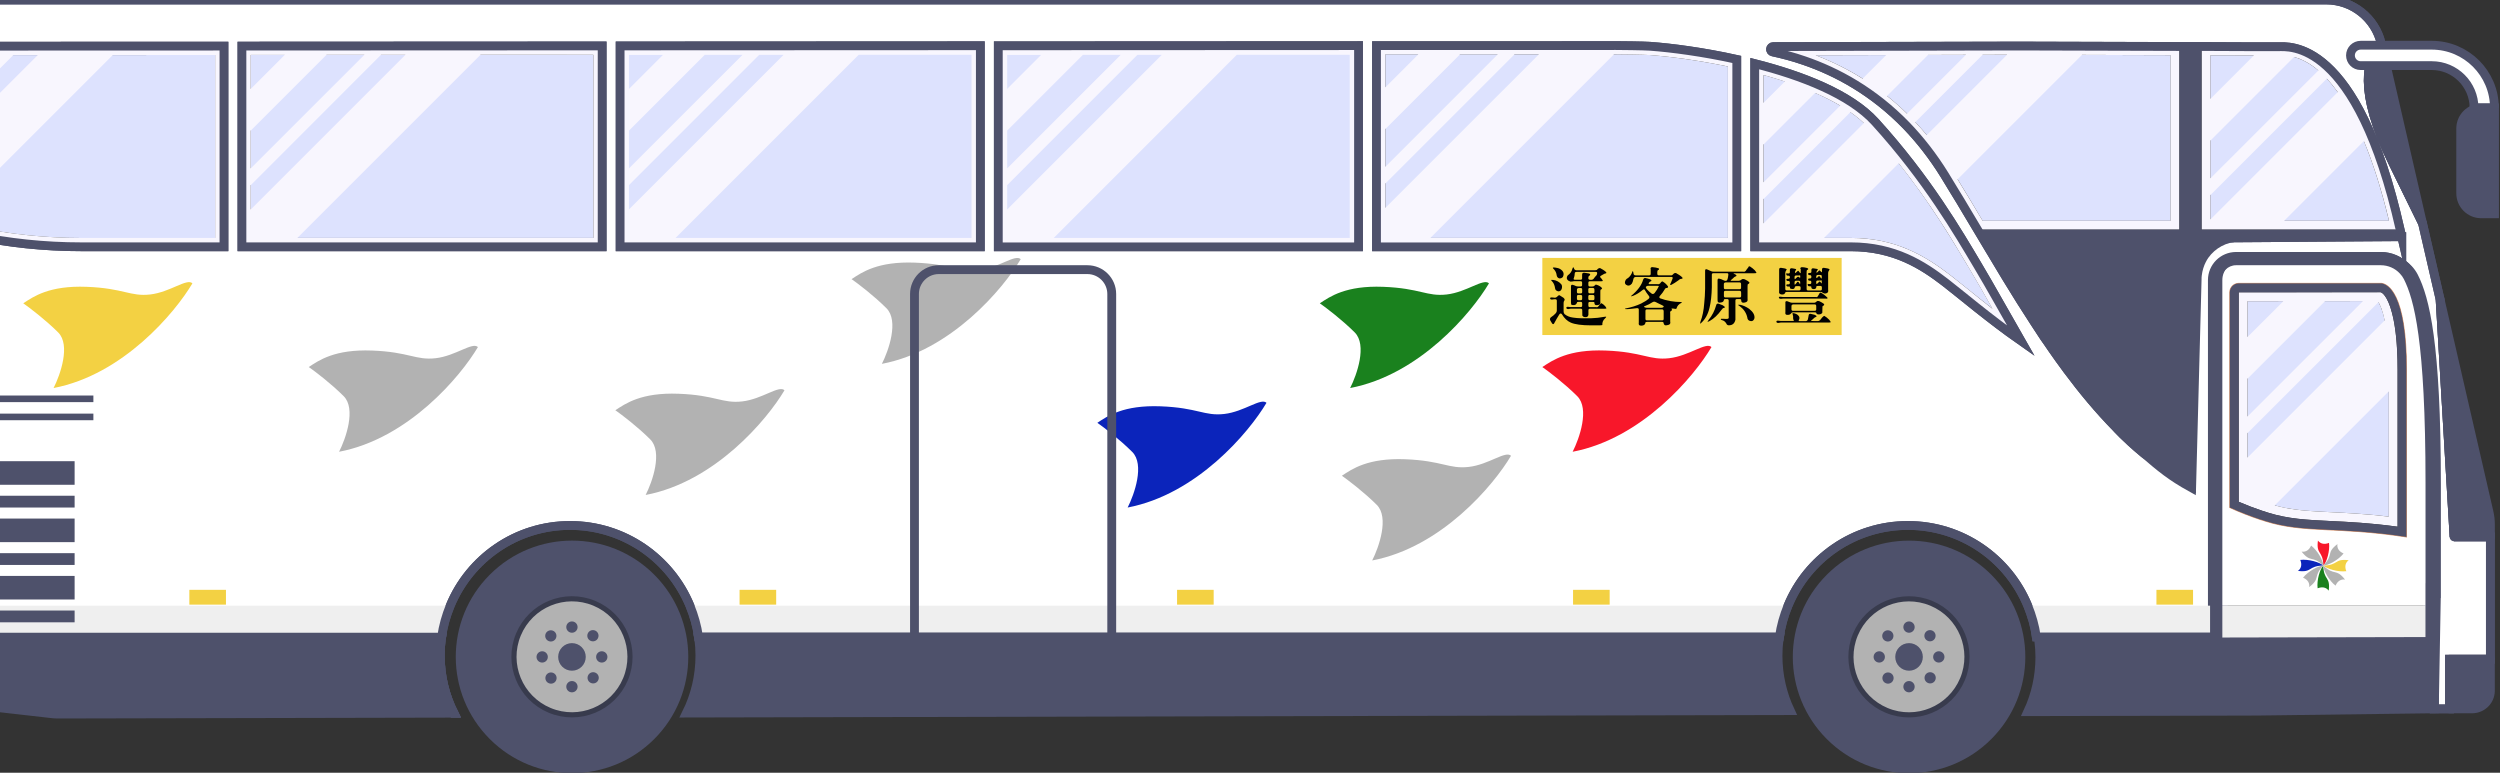 <svg width="660" height="204" viewBox="0 0 660 204" fill="none" xmlns="http://www.w3.org/2000/svg">
<rect x="0" y="0" width="660" height="204" fill="#333333" stroke="none"/>
<g clip-path="url(#clip0_2067_10886)">
<g clip-path="url(#clip1_2067_10886)">
<path d="M647.87 141.739L644.182 79.048L639.544 58.94C637.365 54.458 634.781 49.228 631.762 43.065C622.206 23.61 624.883 15.175 628.649 11.533C627.077 4.794 621.085 0 614.144 0H-35.735C-42.288 0 -48.078 4.296 -49.976 10.583L-53.136 21.042C-53.136 21.042 -53.136 21.058 -53.151 21.104C-53.369 22.474 -56.84 44.668 -56.84 70.224V167.123C-56.84 167.466 -56.824 167.808 -56.809 168.15C-56.809 168.182 -56.809 168.213 -56.809 168.244H116.571C116.54 168.4 116.509 168.571 116.493 168.726C116.307 170.143 116.213 171.606 116.213 173.084C116.213 178.547 117.49 183.699 119.777 188.29H119.84C117.521 183.683 116.229 178.485 116.229 172.991C116.229 171.512 116.322 170.049 116.509 168.633C116.525 168.477 116.556 168.306 116.587 168.15C116.991 165.271 117.785 162.501 118.859 159.902C123.995 147.466 136.228 138.719 150.5 138.719C164.772 138.719 177.005 147.466 182.141 159.902C183.215 162.516 184.009 165.271 184.414 168.15H469.759C470.164 165.271 470.957 162.501 472.031 159.902C477.167 147.466 489.4 138.719 503.688 138.719C517.975 138.719 530.193 147.466 535.329 159.902C536.403 162.516 537.197 165.271 537.601 168.15H584.059V73.943C584.059 70.488 586.86 67.687 590.316 67.687H628.509C631.124 67.687 633.583 68.776 635.295 70.659C635.84 71.235 636.306 71.904 636.68 72.62C639.622 78.441 642.656 90.145 642.656 127.482V187.138H646.672V174.034H657.458V141.739H647.855H647.87ZM363.396 12.046H412.049C412.049 12.046 416.469 12.031 426.554 12.031C427.659 12.031 433.885 12.093 435.628 12.217C441.168 12.622 449.588 13.712 458.506 15.688V65.165H363.396V12.046ZM263.555 12.093L358.65 12.046V65.165H263.555V12.093ZM-39.144 50.925L-32.654 17.167C-32.109 14.287 -29.588 12.202 -26.662 12.202L59.126 12.171V65.15H21.43C11.749 65.15 2.116 64.138 -7.347 62.13L-35.704 56.123C-38.07 55.625 -39.611 53.306 -39.144 50.925ZM158.967 65.15H63.872V12.171L158.967 12.124V65.15ZM163.714 65.15V12.124L258.808 12.077V65.15H163.714ZM513.555 74.566C507.657 70.021 500.171 65.15 488.591 65.15H463.253V16.793C475.751 19.968 488.435 24.902 495.05 32.186C508.808 47.314 517.026 61.539 522.084 70.021C525.353 75.484 529.928 83.748 533.508 89.974C525.104 84.091 517.555 77.647 513.555 74.566ZM634.065 62.488L586.394 62.831C582.985 62.831 582.129 63.235 580.277 65.835C580.168 66.006 580.044 66.192 579.935 66.379L579.608 66.986C579.499 67.204 579.39 67.422 579.297 67.656C579.172 67.951 579.063 68.263 578.97 68.574C578.783 69.181 578.658 69.803 578.581 70.441C578.549 70.784 578.534 71.126 578.534 71.469V128.759C572.931 125.646 570.503 123.56 565.772 119.514C561.102 115.638 558.612 112.821 558.612 112.821C554.005 108.121 549.772 103.016 545.741 97.6C545.71 97.553 545.679 97.507 545.648 97.46C545.617 97.429 545.601 97.398 545.585 97.382C544.34 95.717 543.126 94.005 541.928 92.293C541.508 91.686 541.103 91.063 540.683 90.472C540.014 89.523 539.344 88.589 538.737 87.608C538.193 86.752 537.617 85.943 537.088 85.087C535.889 83.25 534.691 81.383 533.508 79.499C533.306 79.173 533.103 78.846 532.901 78.519C531.889 76.9 530.893 75.266 529.882 73.632C529.508 73.009 529.135 72.403 528.761 71.78C527.781 70.146 526.784 68.511 525.804 66.846C525.633 66.582 525.477 66.317 525.322 66.052C524.248 64.247 523.174 62.442 522.084 60.636C521.135 59.033 520.17 57.43 519.205 55.827C518.676 54.94 518.162 54.068 517.633 53.181C517.088 52.294 516.528 51.391 515.983 50.489C515.127 49.072 514.271 47.656 513.4 46.24C510.271 41.166 506.847 36.839 503.283 33.135C494.583 24.155 484.98 18.957 476.28 15.984C473.401 14.988 470.615 14.256 467.985 13.696C467.144 13.525 467.284 12.295 468.14 12.295L532.823 12.14L575.359 12.264H581.211L595.109 12.326H601.35C604.23 12.326 622.237 9.976 633.645 60.652C633.878 61.679 633.816 61.414 634.065 62.504V62.488Z" fill="white" stroke="#4E516B" stroke-width="2.321" stroke-miterlimit="10"/>
<path d="M584.074 168.15V159.901H535.344C536.418 162.516 537.211 165.27 537.616 168.15H584.074Z" fill="#EFEFEF"/>
<path d="M469.774 168.15C470.179 165.27 470.972 162.5 472.046 159.901H182.156C183.23 162.516 184.024 165.27 184.429 168.15H469.774Z" fill="#EFEFEF"/>
<path d="M-56.809 168.15C-56.809 168.15 -56.809 168.212 -56.809 168.243H116.571C116.54 168.399 116.509 168.57 116.493 168.726C116.307 170.142 116.213 171.605 116.213 173.083C116.213 178.546 117.489 183.698 119.777 188.289H119.84C117.521 183.682 116.229 178.484 116.229 172.99C116.229 171.511 116.322 170.048 116.509 168.632C116.525 168.476 116.556 168.305 116.587 168.15C116.991 165.27 117.785 162.5 118.859 159.901H-56.84V167.122C-56.84 167.465 -56.824 167.807 -56.809 168.15Z" fill="#EFEFEF"/>
<path d="M602.389 14.615H601.346L595.089 14.63L583.541 14.599V58.286H630.699C624.022 30.49 613.766 14.615 602.389 14.615Z" fill="#DDE2FE"/>
<path d="M625.879 35.423C623.56 29.992 621.194 25.821 618.86 22.63C617.879 21.292 616.914 20.124 615.949 19.097C615.187 18.288 614.439 17.572 613.708 16.934C611.436 14.973 609.319 13.836 607.482 13.183C604.463 12.078 602.222 12.296 601.35 12.296H595.109L581.211 12.249V60.621H633.645C631.279 50.1 628.618 41.867 625.879 35.423ZM583.545 14.599L595.031 14.63L583.545 26.116V14.599ZM583.545 37.12L605.615 15.05C607.825 15.626 609.973 16.825 612.043 18.615L583.545 47.096V37.12ZM583.545 51.501L614.284 20.762C615.264 21.821 616.214 23.004 617.163 24.326L583.545 57.944V51.501ZM624.058 37.244C626.548 43.19 628.774 50.24 630.704 58.286H603.016L624.058 37.244Z" fill="#F8F6FE"/>
<path d="M593.35 79.516V130.923C594.844 131.529 596.369 132.105 597.91 132.619C598.112 132.666 598.314 132.712 598.517 132.79C598.75 132.868 599.482 133.117 599.482 133.117C604.524 134.689 609.302 134.922 615.388 135.218C619.512 135.42 624.508 135.654 630.64 136.385V97.601C630.64 84.543 628.415 80.434 627.714 79.484L593.365 79.516H593.35Z" fill="#DDE2FE"/>
<path d="M631.495 82.659C630.904 80.356 630.203 78.924 629.596 78.099C629.16 77.507 628.771 77.227 628.476 77.149H616.149L605.146 77.165H591.014V132.478C593.068 133.35 595.169 134.159 597.317 134.875C597.457 134.906 597.582 134.938 597.722 134.984C597.986 135.078 598.266 135.171 598.531 135.264L598.655 135.296L598.78 135.342C604.103 137.008 609.021 137.241 615.246 137.552C619.947 137.77 625.69 138.05 632.958 139.046V97.6C632.958 90.565 632.32 85.787 631.495 82.659ZM593.348 79.515H602.811L593.348 88.962V79.515ZM593.348 99.966L613.815 79.499H623.822L593.348 109.958V99.966ZM593.348 120.806V114.347L627.915 79.78C628.32 80.465 628.989 81.881 629.549 84.604L593.348 120.806ZM630.623 136.385C624.507 135.653 619.495 135.42 615.386 135.218C609.721 134.938 605.208 134.72 600.539 133.412L630.623 103.328V136.385Z" fill="#F8F6FE"/>
<path d="M504.96 31.501C508.835 35.532 512.337 40.077 515.387 44.995C516.243 46.38 517.068 47.765 517.986 49.259C518.407 49.96 519.652 51.968 519.652 51.968C519.652 51.968 522.718 57.103 523.418 58.286H573.035V14.568L532.834 14.443L479.311 14.583C489.038 18.272 497.66 23.953 504.975 31.501H504.96Z" fill="#DDE2FE"/>
<path d="M551.962 12.171L532.819 12.108H525.753L521.333 12.139L511.325 12.171L500.29 12.202L468.603 12.28C467.684 12.28 467.56 13.587 468.447 13.774C470.937 14.318 473.567 15.034 476.276 15.968C480.711 17.478 485.365 19.579 490.034 22.443C492.197 23.781 494.376 25.291 496.508 26.987C498.298 28.404 500.073 29.944 501.816 31.656C502.298 32.123 502.796 32.621 503.279 33.119C503.512 33.368 503.761 33.617 503.995 33.882C505.022 34.971 506.018 36.108 507.014 37.306C509.24 39.983 511.372 42.956 513.395 46.224C513.971 47.158 514.531 48.092 515.107 49.026C515.403 49.508 515.683 49.99 515.979 50.473C516.523 51.376 517.084 52.278 517.628 53.166C518.158 54.053 518.671 54.924 519.2 55.811C520.165 57.414 521.13 59.017 522.08 60.62H575.354V12.233L551.962 12.171ZM491.73 20.762C487.824 18.303 483.684 16.233 479.311 14.583L497.956 14.536L491.73 20.762ZM503.465 30.007C501.769 28.341 500.01 26.785 498.174 25.322L508.991 14.505L518.998 14.474L503.465 30.007ZM505.644 32.232L523.403 14.474L529.877 14.443L508.664 35.656C507.699 34.474 506.687 33.337 505.644 32.232ZM573.02 58.286H523.418C522.702 57.103 519.636 51.967 519.636 51.967C519.636 51.967 518.407 49.975 517.986 49.275C517.582 48.605 517.193 47.952 516.804 47.329L549.643 14.49L573.02 14.568V58.286Z" fill="#F8F6FE"/>
<path d="M519.314 69.927C514.116 61.18 506.256 47.967 493.322 33.757C488.311 28.263 478.755 23.454 465.572 19.812V62.815H488.591C500.482 62.815 508.31 67.577 514.987 72.713C516.139 73.6 517.586 74.767 519.267 76.122C521.213 77.694 523.5 79.546 526.022 81.491C523.905 77.771 521.82 74.083 520.092 71.219L519.329 69.927H519.314Z" fill="#DDE2FE"/>
<path d="M522.079 70.022C518.079 63.298 512.087 52.98 502.92 41.447C500.523 38.428 497.908 35.33 495.045 32.186C494.624 31.72 494.189 31.268 493.722 30.832C492.648 29.821 491.465 28.856 490.173 27.938C489.333 27.331 488.446 26.755 487.512 26.194C485.489 24.949 483.279 23.813 480.944 22.77C478.438 21.634 475.777 20.607 473.053 19.673C469.847 18.584 466.532 17.619 463.232 16.778V65.15H488.586C500.165 65.15 507.651 70.022 513.55 74.566C517.55 77.648 525.098 84.091 533.503 89.975C529.923 83.749 525.347 75.485 522.079 70.022ZM465.567 19.813C467.528 20.358 469.411 20.934 471.201 21.525L465.567 27.159V19.813ZM465.567 38.147L479.17 24.545C481.613 25.603 483.839 26.724 485.815 27.891L465.567 48.139V38.147ZM465.567 52.544L488.492 29.618C489.831 30.552 491.014 31.502 492.056 32.498L465.567 58.987V52.544ZM514.982 72.714C508.305 67.578 500.492 62.816 488.586 62.816H481.535L501.255 43.112C509.643 53.664 515.278 63.143 519.309 69.928L520.071 71.22C521.799 74.1 523.9 77.773 526.001 81.508C523.495 79.547 521.207 77.695 519.262 76.123C517.581 74.769 516.134 73.617 514.982 72.714Z" fill="#F8F6FE"/>
<path d="M426.554 14.35H365.73V62.816H456.171V17.556C449.168 16.093 441.557 14.973 435.456 14.521C433.868 14.412 427.861 14.335 426.554 14.335V14.35Z" fill="#DDE2FE"/>
<path d="M435.626 12.202C434.365 12.108 430.723 12.046 428.404 12.031C427.533 12.015 426.848 12.015 426.552 12.015H376.764L363.395 12.031V65.15H458.504V15.673C449.586 13.696 441.166 12.607 435.626 12.202ZM365.729 14.365H374.429L365.729 23.065V14.365ZM365.729 34.069L385.433 14.365H395.409L365.729 44.045V34.069ZM365.729 48.45L399.829 14.35H406.273L365.729 54.893V48.45ZM456.17 62.815H377.62L426.085 14.35H426.552C427.875 14.35 433.883 14.428 435.47 14.537C441.556 14.972 449.182 16.093 456.17 17.556V62.815Z" fill="#F8F6FE"/>
<path d="M263.557 12.078L358.667 12.031V65.15H263.557V12.078Z" fill="#DDE2FE"/>
<path d="M328.862 12.139H309.034H288.21H277.19L263.557 12.155V65.134H358.667V12.108H328.862V12.139ZM265.891 14.505H274.856L265.891 23.47V14.505ZM265.891 34.474L285.875 14.49H295.867L265.891 44.45V34.474ZM265.891 48.87L300.256 14.49H306.699L265.891 55.298V48.87ZM356.332 62.815H278.187L326.527 14.474H356.332V62.815Z" fill="#F8F6FE"/>
<path d="M163.711 12.123L258.821 12.077V65.149H163.711V12.123Z" fill="#DDE2FE"/>
<path d="M229.016 12.139H209.188H188.364H177.345L163.711 12.155V65.134H258.821V12.108H229.016V12.139ZM166.045 14.505H175.01L166.045 23.47V14.505ZM166.045 34.474L186.029 14.49H196.021L166.045 44.45V34.474ZM166.045 48.87L200.41 14.49H206.854L166.045 55.298V48.87ZM256.486 62.815H178.341L226.682 14.474H256.486V62.815Z" fill="#F8F6FE"/>
<path d="M66.207 62.815H156.648V14.474L66.207 14.505V62.815Z" fill="#DDE2FE"/>
<path d="M129.175 12.139H109.346H88.522H77.503L63.869 12.155V65.134H158.979V12.108H129.175V12.139ZM66.204 14.505H75.168L66.204 23.47V14.505ZM66.204 34.474L86.188 14.49H96.179L66.204 44.45V34.474ZM66.204 48.87L100.568 14.49H107.012L66.204 55.298V48.87ZM156.645 62.815H78.499L126.84 14.474H156.645V62.815Z" fill="#F8F6FE"/>
<path d="M-30.368 17.619L-36.858 51.392C-37.076 52.513 -36.344 53.618 -35.224 53.852L-6.867 59.859C2.409 61.836 11.934 62.832 21.428 62.832H56.789V14.522L-26.664 14.553C-28.469 14.553 -30.026 15.845 -30.368 17.619Z" fill="#DDE2FE"/>
<path d="M32.122 12.187H-8.53L-26.662 12.202C-29.588 12.202 -32.109 14.288 -32.654 17.167L-34.599 27.283L-37.214 40.886L-39.144 50.925C-39.269 51.563 -39.253 52.185 -39.113 52.777C-38.864 53.835 -38.241 54.769 -37.354 55.407C-36.872 55.749 -36.312 55.998 -35.705 56.123L-32.327 56.839L-15.985 60.294L-7.347 62.13C2.115 64.138 11.749 65.15 21.43 65.15H59.125V12.171H32.122V12.187ZM-30.351 17.618C-30.024 15.828 -28.467 14.537 -26.662 14.537H-21.853L-31.642 24.326L-30.351 17.618ZM-36.654 50.318L-34.273 37.944L-10.865 14.537H-0.857L-36.654 50.318ZM-30.366 54.878L-35.222 53.851C-35.378 53.819 -35.518 53.773 -35.658 53.711L3.532 14.521H9.991L-30.366 54.878ZM56.791 62.815H21.43C11.952 62.815 2.427 61.819 -6.865 59.858L-14.024 58.333L29.788 14.521H56.791V62.815Z" fill="#F8F6FE"/>
<path d="M181.221 188.259C183.493 183.683 184.769 178.531 184.769 173.084C184.769 171.605 184.676 170.142 184.489 168.726C184.474 168.57 184.442 168.399 184.411 168.244H469.757C469.726 168.399 469.694 168.57 469.679 168.726C469.492 170.142 469.399 171.605 469.399 173.084C469.399 178.282 470.55 183.2 472.62 187.605L181.221 188.259Z" fill="#4E516B" stroke="#4E516B" stroke-width="2.321" stroke-miterlimit="10"/>
<path d="M633.645 60.621H581.211V12.249H575.359V60.621H522.084C523.173 62.426 524.247 64.232 525.321 66.037C525.477 66.302 525.633 66.566 525.804 66.831C526.784 68.496 527.78 70.13 528.761 71.765C529.134 72.387 529.508 72.994 529.881 73.617C530.893 75.251 531.889 76.885 532.901 78.504C533.103 78.831 533.305 79.157 533.508 79.484C534.691 81.368 535.889 83.235 537.087 85.072C537.383 85.554 537.694 86.021 538.006 86.488C538.94 87.904 539.889 89.305 540.854 90.706C541.212 91.219 541.57 91.749 541.928 92.278C543.126 93.99 544.34 95.702 545.585 97.367C545.601 97.383 545.616 97.414 545.647 97.445C545.679 97.492 545.71 97.538 545.741 97.585C549.772 103.001 554.005 108.106 558.612 112.806C558.612 112.806 561.102 115.623 565.771 119.499C570.503 123.545 574.114 127.172 579.716 130.284L581.211 73.819C581.211 73.446 581.211 73.072 581.273 72.698C581.351 72.06 581.475 71.438 581.662 70.831C581.755 70.52 581.864 70.208 581.989 69.913C582.082 69.679 582.191 69.461 582.3 69.243L582.627 68.636C582.736 68.45 582.86 68.263 582.969 68.092C584.821 65.493 587.825 63.796 591.234 63.796L634.065 62.473C633.832 61.415 633.878 61.617 633.645 60.621Z" fill="#4E516B"/>
<path d="M637.255 73.025C636.881 72.309 636.415 71.639 635.87 71.064C634.158 69.18 631.699 68.091 629.084 68.091H590.891C587.436 68.091 584.634 70.892 584.634 74.347V132.198H584.618V168.648H538.161C538.192 168.804 538.223 168.975 538.239 169.131C538.425 170.547 538.519 172.01 538.519 173.488C538.519 178.624 537.383 183.511 535.344 187.885L584.618 187.776L595.918 187.745L642.671 187.138L643.216 156.711H643.231V127.887C643.231 90.549 640.197 78.845 637.255 73.025ZM640.897 154.376V156.711V168.586L586.969 168.71V132.198V74.347C586.969 72.184 588.727 70.425 590.891 70.425H629.084C631.03 70.425 632.866 71.235 634.142 72.635C634.562 73.087 634.905 73.569 635.185 74.114C637.831 79.359 640.897 90.238 640.897 127.902V154.392V154.376Z" fill="#4E516B" stroke="#4E516B" stroke-width="2.321" stroke-miterlimit="10"/>
<path d="M13.586 188.414L-43.626 181.909C-50.785 181.099 -56.264 175.31 -56.793 168.244H-56.824C-56.326 175.356 -50.832 181.193 -43.642 182.002L13.57 188.508C14.146 188.585 14.722 188.617 15.298 188.617L119.84 188.383C119.84 188.383 119.809 188.321 119.793 188.29L15.314 188.523C14.738 188.523 14.162 188.492 13.586 188.414Z" stroke="#DA946C" stroke-width="0.29" stroke-miterlimit="10"/>
<path d="M116.507 168.726C116.523 168.57 116.554 168.399 116.585 168.244H-56.795C-56.25 175.31 -50.787 181.099 -43.628 181.909L13.584 188.414C14.16 188.492 14.736 188.523 15.312 188.523L119.791 188.29C117.503 183.698 116.227 178.547 116.227 173.084C116.227 171.605 116.32 170.142 116.507 168.726Z" fill="#4E516B" stroke="#4E516B" stroke-width="2.321" stroke-miterlimit="10"/>
<path d="M646.686 187.138H652.693C655.323 187.122 657.471 184.974 657.471 182.344V174.033H646.686V187.138Z" fill="#4E516B" stroke="#4E516B" stroke-width="2.321" stroke-linejoin="round"/>
<path d="M631.759 43.065C634.778 49.228 637.362 54.458 639.541 58.924L636.63 46.271L628.646 11.548C624.88 15.175 622.203 23.61 631.759 43.065Z" fill="#4E516B" stroke="#4E516B" stroke-width="2.321" stroke-linejoin="round"/>
<path d="M657.086 135.124L644.184 79.048L647.872 141.739H657.475V138.455C657.475 137.334 657.351 136.213 657.086 135.124Z" fill="#4E516B" stroke="#4E516B" stroke-width="2.321" stroke-linejoin="round"/>
<path d="M640.338 153.971V127.482C640.338 89.833 637.272 78.954 634.627 73.694C634.346 73.149 634.004 72.666 633.584 72.231C632.308 70.83 630.471 70.02 628.526 70.02H590.332C588.169 70.02 586.41 71.779 586.41 73.943V134.127L586.395 159.901H640.323V153.971H640.338ZM635.296 141.738C616.822 138.906 608.417 140.804 598.083 137.567C597.709 137.443 597.32 137.318 596.931 137.178V137.209C594.067 136.26 591.328 135.186 588.682 133.987V77.18C588.682 75.873 589.756 74.814 591.064 74.814H628.681C630.284 75.016 635.296 77.273 635.296 97.599V141.738Z" fill="white"/>
<path d="M24.653 104.417H-4.389V106.161H24.653V104.417Z" fill="#4E516B"/>
<path d="M24.653 109.195H-4.389V110.938H24.653V109.195Z" fill="#4E516B"/>
<path d="M19.699 121.755H-28.875V127.981H19.699V121.755Z" fill="#4E516B"/>
<path d="M19.699 130.875H-28.875V133.988H19.699V130.875Z" fill="#4E516B"/>
<path d="M19.699 146.035H-28.875V149.148H19.699V146.035Z" fill="#4E516B"/>
<path d="M19.699 161.178H-28.875V164.29H19.699V161.178Z" fill="#4E516B"/>
<path d="M19.699 136.899H-28.875V143.124H19.699V136.899Z" fill="#4E516B"/>
<path d="M19.699 152.042H-28.875V158.267H19.699V152.042Z" fill="#4E516B"/>
<path d="M19.699 167.201H-28.875V173.426H19.699V167.201Z" fill="#4E516B"/>
<path d="M635.293 97.6V141.738C616.819 138.906 608.415 140.805 598.08 137.567C597.707 137.443 597.318 137.318 596.928 137.178V137.209C594.065 136.26 591.326 135.186 588.68 133.988V77.18C588.68 75.873 589.754 74.814 591.061 74.814H628.678C630.282 75.017 635.293 77.273 635.293 97.6Z" stroke="#DA946C" stroke-width="0.29" stroke-miterlimit="10"/>
<path d="M628.678 74.814H591.061C589.754 74.814 588.68 75.873 588.68 77.18V133.988C591.326 135.186 594.065 136.26 596.928 137.209V137.178C597.318 137.318 597.707 137.443 598.08 137.567C608.415 140.805 616.819 138.906 635.293 141.738V97.6C635.293 77.273 630.282 75.017 628.678 74.814ZM632.959 139.046C625.69 138.05 619.947 137.785 615.247 137.552C609.021 137.256 604.103 137.007 598.781 135.342L598.532 135.264C598.267 135.171 597.987 135.093 597.722 134.984C597.582 134.937 597.458 134.906 597.318 134.875C595.185 134.159 593.069 133.35 591.03 132.463V77.18L628.492 77.149C629.752 77.491 632.974 81.772 632.974 97.6V139.046H632.959Z" fill="#4E516B"/>
<path d="M298.913 119.311C295.598 115.996 291.38 112.79 289.699 111.623C292.392 109.833 296.578 106.891 306.399 107.265C316.22 107.638 317.947 109.895 323.208 109.288C328.468 108.681 332.92 104.93 334.352 106.346C329.76 114.113 316.002 130.501 297.699 133.988C299.489 130.47 302.228 122.626 298.913 119.311Z" fill="#0B24BB"/>
<path d="M363.47 133.288C360.154 129.973 355.937 126.782 354.256 125.599C356.948 123.809 361.135 120.868 370.956 121.241C380.776 121.615 382.504 123.872 387.765 123.265C393.025 122.658 397.476 118.907 398.908 120.323C394.317 128.089 380.559 144.478 362.256 147.964C364.045 144.447 366.785 136.603 363.47 133.288Z" fill="#B2B2B2"/>
<path d="M171.665 115.996C168.35 112.681 164.132 109.474 162.451 108.307C165.144 106.517 169.33 103.576 179.151 103.949C188.972 104.323 190.699 106.58 195.96 105.973C201.22 105.366 205.672 101.615 207.104 103.031C202.512 110.797 188.754 127.186 170.451 130.672C172.241 127.155 174.98 119.311 171.665 115.996Z" fill="#B2B2B2"/>
<path d="M90.731 104.589C87.416 101.274 83.198 98.068 81.518 96.9C84.21 95.111 88.397 92.169 98.217 92.543C108.038 92.916 109.766 95.173 115.026 94.566C120.287 93.959 124.738 90.208 126.17 91.624C121.579 99.391 107.82 115.779 89.517 119.265C91.307 115.748 94.046 107.904 90.731 104.589Z" fill="#B2B2B2"/>
<path d="M15.36 87.764C12.045 84.449 7.827 81.258 6.146 80.075C8.839 78.285 13.026 75.344 22.846 75.717C32.667 76.091 34.395 78.348 39.655 77.741C44.916 77.134 49.367 73.383 50.799 74.799C46.208 82.565 32.449 98.954 14.146 102.44C15.936 98.923 18.675 91.079 15.36 87.764Z" fill="#F3D143"/>
<path d="M234.03 81.383C230.715 78.068 226.497 74.862 224.816 73.694C227.509 71.904 231.696 68.963 241.516 69.337C251.337 69.71 253.065 71.967 258.325 71.36C263.586 70.753 268.037 67.002 269.469 68.418C264.877 76.184 251.119 92.573 232.816 96.059C234.606 92.542 237.345 84.698 234.03 81.383Z" fill="#B2B2B2"/>
<path d="M357.651 87.764C354.336 84.449 350.118 81.258 348.438 80.075C351.13 78.285 355.317 75.344 365.137 75.717C374.958 76.091 376.686 78.348 381.946 77.741C387.207 77.134 391.658 73.383 393.09 74.799C388.499 82.565 374.74 98.954 356.437 102.44C358.227 98.923 360.966 91.079 357.651 87.764Z" fill="#1A811E"/>
<path d="M416.391 104.589C413.076 101.274 408.859 98.083 407.178 96.9C409.87 95.111 414.057 92.169 423.878 92.543C433.698 92.916 435.426 95.173 440.686 94.566C445.947 93.959 450.398 90.208 451.83 91.624C447.239 99.391 433.48 115.779 415.177 119.265C416.967 115.748 419.707 107.904 416.391 104.589Z" fill="#F8172A"/>
<path d="M486.195 68.091H407.178V88.448H486.195V68.091Z" fill="#F3D143"/>
<path d="M411.328 78.13C411.469 77.912 411.624 77.881 411.811 78.006C412.122 78.192 412.449 78.395 412.76 78.613C413.04 78.877 413.134 79.095 413.025 79.282C412.869 79.5 412.791 79.718 412.791 79.936V82.223C412.791 82.472 412.869 82.706 413.04 82.924C413.663 83.422 414.395 83.733 415.266 83.842C415.951 83.951 416.729 84.013 417.601 84.029H419.935C421.243 83.982 422.441 83.858 423.546 83.64C423.764 83.593 423.904 83.577 423.997 83.593C424.091 83.671 423.997 83.826 423.733 84.06C423.219 84.511 422.97 85.103 423.017 85.803C422.939 85.85 422.752 85.865 422.488 85.881H421.896L420.122 85.896C417.585 85.896 415.78 85.647 414.675 85.165C413.756 84.76 412.978 84.029 412.34 82.955C412.122 82.675 411.889 82.69 411.655 83.017C411.188 83.764 410.753 84.496 410.364 85.243C410.208 85.632 410.006 85.678 409.757 85.398C409.57 85.118 409.414 84.838 409.259 84.558C409.103 84.2 409.212 83.904 409.57 83.671C409.959 83.437 410.332 83.111 410.737 82.675C410.924 82.457 411.002 82.223 411.002 81.974V79.406C411.002 79.142 410.877 79.002 410.613 79.002C410.364 79.002 410.099 79.017 409.834 79.079C409.492 79.126 409.305 79.033 409.243 78.831C409.181 78.613 409.321 78.504 409.679 78.519L410.488 78.597C410.737 78.597 411.017 78.441 411.297 78.115L411.328 78.13ZM409.492 73.912C409.492 73.912 409.71 73.866 410.037 73.897C410.924 74.021 411.655 74.41 412.216 75.095C412.402 75.406 412.434 75.796 412.293 76.263C412.122 76.729 411.811 76.947 411.344 76.916C410.83 76.776 410.566 76.496 410.535 76.076C410.441 75.422 410.239 74.893 409.928 74.488C409.648 74.177 409.492 73.99 409.492 73.928V73.912ZM409.943 70.737C409.99 70.597 410.223 70.566 410.613 70.644C411.142 70.706 411.562 70.831 411.889 71.033C412.776 71.578 413.009 72.278 412.589 73.134C412.309 73.414 411.998 73.539 411.64 73.492C411.266 73.368 411.048 73.119 410.971 72.714C410.893 72.076 410.659 71.547 410.27 71.126C410.068 70.94 409.959 70.815 409.959 70.753L409.943 70.737ZM415.157 70.862C415.282 70.473 415.391 70.457 415.531 70.831C415.593 71.142 415.795 71.313 416.153 71.344H421.025C421.274 71.344 421.46 71.313 421.554 71.266C421.99 70.753 422.363 70.628 422.69 70.924C423.468 71.344 423.951 71.702 424.106 71.998C424.075 72.123 423.982 72.2 423.826 72.2C423.733 72.2 423.608 72.247 423.437 72.34C423.157 72.481 422.877 72.636 422.597 72.823C422.363 72.978 422.379 73.165 422.643 73.399L422.83 73.601C423.079 73.944 423.188 74.13 423.11 74.192C423.032 74.239 422.83 74.255 422.503 74.255H419.717C419.453 74.255 419.328 74.379 419.328 74.644V75.235C419.328 75.5 419.453 75.64 419.717 75.64H420.371C420.636 75.64 420.822 75.562 420.947 75.422C421.087 75.266 421.18 75.173 421.243 75.142C421.305 75.111 421.538 75.173 421.927 75.329C422.534 75.624 422.892 75.904 422.955 76.169C422.892 76.294 422.752 76.403 422.519 76.527C422.503 76.574 422.488 76.729 422.488 76.994V79.578C422.628 80.184 422.363 80.511 421.663 80.558C421.149 80.62 420.9 80.402 420.931 79.92C420.931 79.764 420.807 79.702 420.542 79.702H419.717C419.453 79.702 419.328 79.827 419.328 80.091V80.683C419.328 80.947 419.453 81.087 419.717 81.087H421.336C421.616 81.165 421.85 81.087 422.005 80.838C422.285 80.449 422.534 80.184 422.768 80.029C423.11 80.216 423.453 80.48 423.779 80.838C423.997 81.15 424.106 81.352 424.106 81.414C424.06 81.476 423.857 81.507 423.53 81.507H419.733C419.468 81.507 419.344 81.632 419.344 81.897V82.721C419.406 83.531 419.033 83.858 418.208 83.686C418.021 83.655 417.881 83.531 417.741 83.328C417.71 82.846 417.694 82.379 417.71 81.897C417.71 81.632 417.585 81.492 417.321 81.492H414.659L414.145 81.585C413.803 81.632 413.601 81.554 413.523 81.352C413.461 81.087 413.616 80.963 414.005 80.994C414.192 80.994 414.41 81.025 414.628 81.072H417.305C417.57 81.072 417.694 80.947 417.694 80.683V80.091C417.694 79.827 417.57 79.686 417.305 79.686H416.698C416.449 79.686 416.309 79.764 416.309 79.92C416.169 80.402 415.795 80.605 415.188 80.543C414.97 80.496 414.846 80.434 414.784 80.371C414.752 80.293 414.737 80.107 414.737 79.78V75.609C414.737 75.251 414.908 75.111 415.235 75.204C415.484 75.266 415.749 75.375 415.998 75.5C416.153 75.578 416.371 75.624 416.62 75.624H417.289C417.554 75.624 417.678 75.5 417.678 75.235V74.644C417.678 74.379 417.554 74.239 417.289 74.239H415.531L415.033 74.317C414.69 74.364 414.503 74.364 414.457 74.286C414.379 74.224 414.223 74.146 414.005 74.068C413.554 73.695 413.507 73.243 413.865 72.714C414.566 72.231 414.986 71.609 415.142 70.846L415.157 70.862ZM416.309 71.765L416.075 71.796C415.826 71.811 415.717 71.998 415.717 72.34C415.717 72.652 415.64 73.01 415.5 73.414C415.344 73.679 415.437 73.819 415.749 73.85H417.289C417.554 73.85 417.678 73.726 417.678 73.461V72.512C417.678 72.154 417.865 71.983 418.239 71.998C418.659 72.045 419.079 72.123 419.515 72.2C419.904 72.34 419.92 72.543 419.562 72.823C419.39 72.901 419.313 73.103 419.313 73.399C419.313 73.695 419.437 73.85 419.702 73.85C420.153 73.928 420.48 73.85 420.682 73.632C420.947 73.259 421.211 72.932 421.492 72.652C421.538 72.636 421.585 72.481 421.647 72.2C421.678 71.92 421.569 71.78 421.32 71.78H416.309V71.765ZM416.822 76.029C416.48 76.076 416.309 76.216 416.309 76.449V77.056C416.309 77.321 416.433 77.461 416.698 77.461H417.305C417.57 77.461 417.694 77.336 417.694 77.072V76.434C417.694 76.169 417.57 76.029 417.305 76.029H416.807H416.822ZM417.694 78.27C417.694 78.006 417.57 77.866 417.305 77.866H416.698C416.433 77.866 416.309 77.99 416.309 78.255V78.846C416.309 79.111 416.433 79.251 416.698 79.251H417.305C417.57 79.251 417.694 79.126 417.694 78.862V78.27ZM420.916 76.418C420.916 76.138 420.745 75.998 420.402 76.013H419.702C419.437 76.013 419.313 76.138 419.313 76.403V77.041C419.313 77.305 419.437 77.445 419.702 77.445H420.527C420.791 77.445 420.931 77.321 420.931 77.056V76.418H420.916ZM420.916 78.27C420.916 78.006 420.791 77.866 420.527 77.866H419.702C419.437 77.866 419.313 77.99 419.313 78.255V78.846C419.313 79.111 419.437 79.251 419.702 79.251H420.527C420.791 79.251 420.931 79.126 420.931 78.862V78.27H420.916Z" fill="black"/>
<path d="M435.738 70.987C435.738 70.676 435.893 70.52 436.22 70.52C436.858 70.567 437.403 70.676 437.87 70.831C438.072 71.018 438.025 71.174 437.714 71.329C437.59 71.376 437.527 71.547 437.527 71.812V72.279C437.527 72.543 437.652 72.683 437.917 72.683H440.951C441.247 72.746 441.481 72.668 441.652 72.45C442.01 71.999 442.399 71.936 442.804 72.294C443.519 72.683 443.971 73.041 444.189 73.337C444.235 73.493 444.158 73.586 443.924 73.617C443.66 73.617 443.395 73.726 443.13 73.991C442.43 74.504 441.792 74.909 441.216 75.205C441.029 75.298 440.92 75.267 440.92 75.127C440.92 75.018 441.014 74.831 441.154 74.567C441.309 74.224 441.45 73.866 441.574 73.508C441.636 73.259 441.543 73.119 441.294 73.119H431.8C431.489 73.15 431.286 73.322 431.224 73.648C431.115 74.209 430.975 74.629 430.788 74.909C430.306 75.454 429.792 75.547 429.248 75.158C428.905 74.862 428.89 74.442 429.201 73.882C429.388 73.633 429.59 73.477 429.808 73.399C430.415 72.901 430.804 72.294 430.975 71.609C431.022 71.594 431.069 71.609 431.115 71.641C431.193 71.859 431.24 72.061 431.255 72.279C431.286 72.528 431.473 72.668 431.8 72.699H435.38C435.644 72.699 435.784 72.574 435.784 72.31V71.002L435.738 70.987ZM433.777 73.866C433.901 73.508 434.103 73.353 434.399 73.399C434.757 73.462 435.131 73.57 435.535 73.711C435.784 73.773 435.94 73.897 435.987 74.1C435.924 74.255 435.831 74.318 435.738 74.286C435.629 74.302 435.489 74.427 435.317 74.66C435.177 74.909 435.24 75.018 435.489 75.018H437.574C437.932 75.111 438.259 74.94 438.539 74.473C438.679 74.318 438.819 74.271 438.928 74.302C439.535 74.66 440.018 75.111 440.376 75.656C440.376 75.905 440.251 76.03 439.955 76.03C439.738 76.03 439.566 76.185 439.426 76.481C439.084 77.072 438.695 77.602 438.259 78.068C437.979 78.38 437.994 78.613 438.306 78.769C440.033 79.407 441.901 79.734 443.893 79.734C443.955 79.78 443.986 79.827 443.986 79.874C443.955 79.921 443.784 80.045 443.457 80.201C443.13 80.45 442.913 80.699 442.788 80.948C442.663 81.29 442.586 81.492 442.555 81.524C442.43 81.57 442.197 81.555 441.854 81.477L441.636 81.446C441.325 81.399 441.216 81.446 441.309 81.586C441.465 81.742 441.434 81.897 441.216 82.068C440.951 82.162 440.858 82.364 440.936 82.691V84.839C441.092 85.43 440.811 85.772 440.111 85.85C439.613 85.99 439.317 85.835 439.208 85.383C439.208 85.119 439.068 84.979 438.819 84.979H434.804C434.555 84.979 434.415 85.041 434.399 85.15C434.352 85.679 433.994 85.959 433.325 85.975C432.749 86.006 432.531 85.726 432.64 85.134V81.71C432.64 81.461 432.485 81.337 432.158 81.352C430.679 81.57 429.652 81.648 429.076 81.601C429.03 81.555 428.999 81.508 429.014 81.461C430.602 81.166 432.002 80.73 433.247 80.138C434.103 79.703 434.726 79.314 435.162 78.956C435.504 78.675 435.535 78.38 435.271 78.084C434.788 77.461 434.446 76.963 434.259 76.59C434.135 76.325 433.917 76.325 433.59 76.605C432.765 77.29 431.956 77.773 431.177 78.084C430.757 78.224 430.555 78.255 430.57 78.162C432.314 76.73 433.403 75.282 433.792 73.82L433.777 73.866ZM437.247 79.827C436.905 79.594 436.563 79.578 436.267 79.78C435.675 80.169 435.006 80.512 434.243 80.808C433.979 80.917 433.932 81.01 434.119 81.088C434.321 81.212 434.555 81.259 434.804 81.259H438.586C438.835 81.259 439.037 81.197 439.177 81.057C439.302 80.901 439.177 80.761 438.85 80.605C438.43 80.418 437.994 80.216 437.574 79.983L437.263 79.812L437.247 79.827ZM439.193 82.115C439.193 81.835 439.053 81.679 438.773 81.679H434.819C434.539 81.679 434.399 81.819 434.399 82.084V84.169C434.399 84.434 434.524 84.574 434.788 84.574H438.804C439.068 84.574 439.208 84.45 439.208 84.185V82.115H439.193ZM434.975 75.454C434.819 75.5 434.679 75.578 434.555 75.672C434.43 75.796 434.508 76.014 434.742 76.325C435.162 76.792 435.566 77.166 435.987 77.477C436.267 77.695 436.547 77.648 436.812 77.368C437.31 76.746 437.683 76.138 437.948 75.531C437.948 75.485 437.808 75.454 437.559 75.454H434.975Z" fill="black"/>
<path d="M461.557 70.52C461.682 70.302 461.838 70.24 462.024 70.364C462.491 70.66 462.911 71.002 463.301 71.391C463.612 71.796 463.736 72.014 463.69 72.061C463.612 72.107 463.425 72.138 463.098 72.138H457.791C457.558 72.138 457.573 72.201 457.853 72.31C458.242 72.496 458.429 72.621 458.445 72.699C458.398 72.901 458.305 72.995 458.149 72.979C458.024 73.026 457.931 73.088 457.838 73.166C457.589 73.415 457.355 73.633 457.106 73.819C456.826 74.037 456.795 74.131 457.044 74.131H459.005C459.254 74.131 459.503 74.037 459.721 73.835C459.939 73.617 460.25 73.602 460.655 73.757C461.262 74.053 461.651 74.317 461.838 74.535C461.884 74.722 461.744 74.909 461.402 75.064C461.371 75.142 461.355 75.298 461.355 75.531V78.862C461.48 79.454 461.199 79.796 460.53 79.889C459.97 80.014 459.674 79.796 459.674 79.236C459.674 79.049 459.55 78.955 459.285 78.955H458.554C458.289 78.955 458.149 79.08 458.149 79.344V84.418C457.931 85.399 457.355 85.881 456.421 85.881C456.11 85.881 455.877 85.741 455.752 85.414C455.503 84.994 455.192 84.714 454.818 84.59C454.538 84.512 454.383 84.449 454.32 84.387C454.274 84.294 454.289 84.216 454.367 84.154C454.523 84.138 454.772 84.154 455.13 84.169L455.69 84.2C455.97 84.2 456.157 84.185 456.219 84.154C456.375 83.998 456.437 83.796 456.375 83.547V79.36C456.375 79.096 456.25 78.955 455.986 78.955H455.519C455.27 78.955 455.13 79.002 455.13 79.111C455.083 79.562 454.818 79.811 454.32 79.858C453.667 80.014 453.371 79.765 453.433 79.111V73.975C453.433 73.617 453.604 73.493 453.931 73.57C454.274 73.648 454.632 73.788 455.021 73.991C455.192 74.1 455.379 74.146 455.596 74.146C455.814 74.146 455.97 73.991 456.079 73.664C456.172 73.306 456.25 72.932 456.281 72.559C456.312 72.279 456.203 72.123 455.97 72.123H452.328C452.064 72.123 451.923 72.247 451.923 72.512V75.827C451.877 77.944 451.674 79.749 451.316 81.243C450.896 83.064 450.087 84.449 448.92 85.43C448.795 85.445 448.811 85.274 448.92 84.916C449.449 83.593 449.791 81.928 449.931 79.92C450.056 78.831 450.118 77.586 450.149 76.201V71.469C450.149 71.111 450.32 70.987 450.647 71.111L451.737 71.594C451.908 71.672 452.126 71.718 452.375 71.718H460.188C460.53 71.843 460.841 71.656 461.106 71.158C461.246 70.94 461.417 70.738 461.604 70.52H461.557ZM453.075 80.574C453.153 80.216 453.371 80.092 453.698 80.169C454.056 80.294 454.414 80.418 454.787 80.59C455.176 80.839 455.379 81.01 455.363 81.072C455.316 81.243 455.192 81.321 454.99 81.321C454.881 81.321 454.709 81.492 454.46 81.819C453.511 83.142 452.468 84.123 451.332 84.761C450.99 84.932 450.803 84.994 450.756 84.963C450.756 84.916 450.865 84.745 451.099 84.418C452.017 83.298 452.671 82.022 453.075 80.574ZM459.643 74.987C459.643 74.707 459.503 74.551 459.223 74.551H455.581C455.254 74.598 455.098 74.738 455.098 75.002V75.952C455.098 76.216 455.223 76.356 455.488 76.356H459.238C459.503 76.356 459.643 76.232 459.643 75.967V74.987ZM459.643 77.212C459.643 76.932 459.519 76.776 459.285 76.776H455.503C455.239 76.776 455.114 76.901 455.114 77.166V78.13C455.114 78.395 455.239 78.535 455.503 78.535H459.254C459.519 78.535 459.659 78.411 459.659 78.146V77.212H459.643ZM458.865 80.481C458.865 80.481 459.083 80.403 459.41 80.465C460.188 80.621 460.982 80.979 461.791 81.539C462.818 82.348 463.285 83.173 463.176 83.998C462.958 84.745 462.476 84.963 461.729 84.621C461.448 84.418 461.308 84.154 461.293 83.827C461.028 82.628 460.375 81.648 459.347 80.87C459.005 80.667 458.849 80.543 458.849 80.465L458.865 80.481Z" fill="black"/>
<path d="M473.32 83.22C473.196 82.877 473.196 82.69 473.274 82.659C473.694 82.675 474.114 82.815 474.503 83.064C475.079 83.484 475.204 83.998 474.861 84.605C474.783 84.714 474.877 84.776 475.126 84.776H476.744C476.993 84.776 477.18 84.62 477.289 84.293C477.367 83.967 477.429 83.64 477.476 83.313C477.491 82.955 477.678 82.815 478.005 82.846C478.363 82.924 478.721 83.017 479.079 83.111C479.406 83.282 479.561 83.391 479.577 83.438C479.577 83.593 479.499 83.686 479.312 83.718C479.188 83.764 479.079 83.811 479.001 83.889C478.83 84.076 478.659 84.231 478.472 84.371C478.192 84.589 478.052 84.698 478.083 84.729C478.674 84.76 479.281 84.776 479.919 84.76C480.184 84.76 480.433 84.605 480.682 84.293L481.024 83.842C481.32 83.531 481.522 83.391 481.616 83.391C482.067 83.64 482.487 83.982 482.892 84.402C483.203 84.791 483.343 84.994 483.312 85.056C483.266 85.118 483.063 85.15 482.736 85.15H470.114L469.601 85.243C469.258 85.29 469.056 85.212 468.978 85.009C468.916 84.745 469.072 84.62 469.461 84.651C469.647 84.651 469.865 84.683 470.083 84.729H473.305C473.554 84.729 473.647 84.683 473.569 84.574C473.414 84.387 473.352 84.169 473.383 83.904C473.414 83.64 473.383 83.391 473.305 83.173L473.32 83.22ZM475.266 71.033C475.266 70.691 475.422 70.535 475.717 70.535C476.091 70.535 476.48 70.597 476.9 70.706C477.149 70.737 477.305 70.831 477.383 70.987C477.383 71.111 477.305 71.204 477.134 71.251C477.009 71.298 476.947 71.453 476.947 71.718V76.278C476.947 76.543 477.071 76.683 477.336 76.683H480.573C480.838 76.683 480.978 76.558 480.978 76.294V75.889C480.978 75.624 480.853 75.484 480.589 75.484H479.904C479.639 75.484 479.515 75.547 479.515 75.687C479.515 76.169 479.235 76.372 478.659 76.309C478.301 76.247 478.161 76.06 478.192 75.733C478.192 75.624 478.067 75.562 477.787 75.578C477.507 75.609 477.336 75.531 477.258 75.329C477.211 75.111 477.211 74.986 477.258 74.955L477.803 74.986C478.052 75.002 478.192 74.862 478.192 74.551C478.192 74.239 478.083 74.099 477.865 74.099C477.585 74.13 477.414 74.053 477.351 73.85C477.305 73.601 477.429 73.492 477.725 73.523C478.036 73.555 478.207 73.414 478.207 73.103C478.207 72.792 478.083 72.636 477.818 72.636C477.569 72.667 477.398 72.574 477.336 72.372C477.305 72.154 477.429 72.045 477.725 72.06C478.036 72.091 478.207 71.983 478.207 71.749V71.313C478.207 70.971 478.379 70.815 478.705 70.831C479.032 70.878 479.375 70.924 479.748 71.002C479.966 71.127 479.966 71.251 479.733 71.422C479.608 71.578 479.546 71.718 479.546 71.889C479.546 72.076 479.67 72.045 479.904 71.78C480.137 71.516 480.277 71.376 480.34 71.36C480.386 71.376 480.526 71.5 480.744 71.718C480.931 71.967 481.009 71.92 481.009 71.609V71.173C481.009 70.831 481.18 70.675 481.507 70.706C482.207 70.784 482.705 70.893 482.985 71.064C483.017 71.111 482.985 71.236 482.877 71.391C482.705 71.609 482.628 71.827 482.628 72.045V76.496C482.752 77.041 482.55 77.368 481.989 77.477C481.678 77.523 481.382 77.445 481.087 77.212C481.024 77.119 480.869 77.072 480.635 77.072H471.733C471.484 77.072 471.344 77.119 471.313 77.228C471.188 77.632 470.861 77.803 470.332 77.741C469.803 77.679 469.585 77.383 469.694 76.87V71.173C469.694 70.831 469.865 70.675 470.192 70.706C470.892 70.784 471.391 70.893 471.671 71.064C471.702 71.111 471.671 71.236 471.546 71.391C471.391 71.609 471.313 71.827 471.313 72.045V76.263C471.313 76.527 471.437 76.667 471.702 76.667H474.955C475.219 76.667 475.359 76.543 475.359 76.278V75.874C475.359 75.656 475.219 75.547 474.939 75.547H474.239C473.99 75.547 473.85 75.624 473.85 75.796C473.756 76.309 473.367 76.434 472.682 76.2C472.558 76.123 472.511 75.967 472.527 75.765C472.527 75.656 472.387 75.609 472.106 75.64C471.842 75.671 471.671 75.578 471.593 75.376C471.546 75.158 471.671 75.049 471.998 75.064H472.138C472.387 75.095 472.527 74.94 472.527 74.628C472.527 74.317 472.387 74.177 472.106 74.177C471.826 74.208 471.655 74.115 471.593 73.912C471.546 73.695 471.686 73.601 472.029 73.601C472.355 73.617 472.527 73.492 472.527 73.197C472.527 72.901 472.387 72.776 472.106 72.776C471.826 72.808 471.655 72.714 471.593 72.512C471.546 72.294 471.546 72.185 471.593 72.154C471.78 72.154 471.951 72.169 472.138 72.201C472.387 72.201 472.527 72.091 472.527 71.827V71.298C472.527 70.955 472.698 70.8 473.025 70.815C473.165 70.815 473.32 70.846 473.492 70.893C473.896 70.955 474.13 71.018 474.176 71.08C474.208 71.158 474.176 71.267 474.052 71.391C473.927 71.547 473.865 71.718 473.865 71.92C473.865 72.123 473.99 72.107 474.254 71.858C474.503 71.594 474.659 71.469 474.721 71.469C474.799 71.516 474.892 71.625 475.017 71.811C475.266 72.169 475.39 72.216 475.39 71.936V70.955L475.266 71.033ZM480.309 77.508C480.417 77.259 480.589 77.196 480.838 77.337C481.414 77.648 481.958 78.084 482.487 78.644C482.503 78.831 482.316 78.893 481.912 78.831H470.721L470.223 78.893C469.896 78.908 469.694 78.815 469.632 78.613C469.57 78.395 469.71 78.302 470.052 78.333C470.254 78.333 470.472 78.364 470.706 78.41H479.312C479.624 78.488 479.826 78.41 479.935 78.161C480.044 77.944 480.168 77.741 480.309 77.523V77.508ZM471.328 79.92C471.328 79.578 471.484 79.453 471.811 79.515C472.091 79.593 472.355 79.702 472.636 79.827C472.745 79.889 472.916 79.92 473.18 79.92H478.923C479.172 79.92 479.39 79.811 479.561 79.609C479.748 79.422 479.997 79.406 480.34 79.531C480.682 79.687 481.04 79.889 481.445 80.169C481.709 80.403 481.616 80.621 481.18 80.807C481.133 80.885 481.118 81.041 481.118 81.305C481.118 81.725 481.118 82.146 481.087 82.597C480.791 82.955 480.371 83.079 479.826 82.986C479.624 82.908 479.515 82.784 479.499 82.582C479.484 82.504 479.344 82.457 479.11 82.457H473.367C473.118 82.457 472.962 82.535 472.9 82.69C472.62 83.079 472.184 83.204 471.608 83.095C471.359 83.017 471.282 82.784 471.344 82.379V79.936L471.328 79.92ZM473.429 80.356C473.118 80.403 472.947 80.543 472.947 80.807V81.648C472.947 81.912 473.071 82.052 473.336 82.052H479.079C479.344 82.052 479.484 81.928 479.484 81.663V80.792C479.484 80.511 479.344 80.356 479.063 80.356H473.429ZM475.266 73.041C475.266 72.761 475.235 72.636 475.188 72.698C474.846 72.73 474.503 72.745 474.145 72.73C473.881 72.73 473.756 72.885 473.756 73.212C473.756 73.539 473.787 73.695 473.834 73.71C473.896 73.71 474.052 73.57 474.316 73.29C474.566 73.025 474.783 72.994 475.001 73.197C475.188 73.446 475.266 73.399 475.266 73.056V73.041ZM475.266 74.566C475.266 74.27 475.141 74.115 474.892 74.115H474.145C473.881 74.115 473.756 74.286 473.756 74.628C473.756 74.971 473.772 75.142 473.818 75.173C473.865 75.173 474.021 75.017 474.254 74.737C474.503 74.224 474.783 74.27 475.11 74.893C475.157 75.002 475.188 75.049 475.235 75.017C475.25 74.971 475.266 74.815 475.266 74.551V74.566ZM480.947 72.901C480.947 72.683 480.807 72.59 480.526 72.59H479.873C479.608 72.59 479.484 72.761 479.484 73.088C479.484 73.446 479.593 73.508 479.81 73.243C480.044 72.994 480.184 72.854 480.246 72.854C480.309 72.901 480.433 73.025 480.589 73.243C480.822 73.586 480.947 73.617 480.947 73.337V72.901ZM480.947 74.41C480.947 74.099 480.931 73.975 480.884 74.006C480.838 74.037 480.651 74.053 480.324 74.053H479.873C479.608 74.053 479.484 74.177 479.484 74.442V74.737C479.484 75.049 479.624 75.033 479.935 74.722C480.184 74.442 480.34 74.302 480.386 74.302C480.604 74.457 480.775 74.644 480.884 74.846C480.931 74.846 480.962 74.706 480.962 74.395L480.947 74.41Z" fill="black"/>
<path d="M59.653 155.716H49.988V159.622H59.653V155.716Z" fill="#F3D143"/>
<path d="M204.911 155.716H195.246V159.622H204.911V155.716Z" fill="#F3D143"/>
<path d="M320.409 155.716H310.744V159.622H320.409V155.716Z" fill="#F3D143"/>
<path d="M424.95 155.716H415.285V159.622H424.95V155.716Z" fill="#F3D143"/>
<path d="M578.964 155.716H569.299V159.622H578.964V155.716Z" fill="#F3D143"/>
<path d="M611.933 142.704C612.556 143.544 613.583 143.824 614.859 143.326C615.139 145.412 614.237 148.462 613.365 149.318C613.272 145.256 611.435 146.563 611.933 142.704Z" fill="#F8172A"/>
<path d="M606.652 150.719C607.508 150.112 607.789 149.085 607.275 147.824C609.392 147.544 612.473 148.447 613.345 149.303C609.236 149.412 610.543 151.202 606.652 150.719Z" fill="#0B24BB"/>
<path d="M620.052 147.901C619.211 148.508 618.916 149.535 619.429 150.796C617.313 151.076 614.231 150.173 613.375 149.317C617.484 149.208 616.161 147.418 620.052 147.901Z" fill="#F3D143"/>
<path d="M614.779 155.932C614.156 155.092 613.129 154.812 611.853 155.31C611.573 153.224 612.475 150.174 613.347 149.318C613.456 153.38 615.277 152.073 614.779 155.932Z" fill="#1A811E"/>
<path d="M619.091 153.008C618.048 152.852 617.114 153.365 616.585 154.611C614.888 153.334 613.348 150.548 613.348 149.334C616.336 152.12 616.678 149.941 619.091 153.008Z" fill="#B2B2B2"/>
<path d="M609.626 154.983C609.782 153.956 609.268 153.038 608.008 152.508C609.3 150.828 612.117 149.318 613.346 149.318C610.529 152.259 612.739 152.617 609.626 154.983Z" fill="#B2B2B2"/>
<path d="M607.623 145.63C608.666 145.786 609.6 145.272 610.129 144.027C611.825 145.303 613.366 148.089 613.366 149.303C610.378 146.517 610.035 148.696 607.623 145.63Z" fill="#B2B2B2"/>
<path d="M617.085 143.639C616.929 144.666 617.443 145.584 618.704 146.113C617.412 147.794 614.595 149.304 613.365 149.304C616.182 146.362 613.972 146.004 617.085 143.639Z" fill="#B2B2B2"/>
<path d="M525.695 195.123C537.681 183.137 537.681 163.704 525.695 151.718C513.709 139.732 494.276 139.732 482.29 151.718C470.304 163.704 470.304 183.137 482.29 195.123C494.276 207.109 513.709 207.109 525.695 195.123Z" fill="#4E516B"/>
<path d="M518.103 179.296C521.356 171.489 517.664 162.522 509.857 159.269C502.049 156.016 493.083 159.708 489.83 167.516C486.577 175.323 490.269 184.29 498.076 187.543C505.884 190.796 514.85 187.104 518.103 179.296Z" fill="#B2B2B2" stroke="#383B4D" stroke-width="1.358" stroke-miterlimit="10"/>
<path d="M507.628 173.426C507.628 171.418 505.993 169.784 503.986 169.784C501.978 169.784 500.344 171.418 500.344 173.426C500.344 175.434 501.978 177.068 503.986 177.068C505.993 177.068 507.628 175.434 507.628 173.426Z" fill="#4E516B"/>
<path d="M505.475 165.55C505.475 164.725 504.805 164.056 503.98 164.056C503.156 164.056 502.486 164.725 502.486 165.55C502.486 166.375 503.156 167.044 503.98 167.044C504.805 167.044 505.475 166.375 505.475 165.55Z" fill="#4E516B"/>
<path d="M505.475 181.287C505.475 180.462 504.805 179.792 503.98 179.792C503.156 179.792 502.486 180.462 502.486 181.287C502.486 182.111 503.156 182.781 503.98 182.781C504.805 182.781 505.475 182.111 505.475 181.287Z" fill="#4E516B"/>
<path d="M496.123 171.933C495.298 171.933 494.629 172.602 494.629 173.427C494.629 174.252 495.298 174.921 496.123 174.921C496.948 174.921 497.617 174.252 497.617 173.427C497.617 172.602 496.948 171.933 496.123 171.933Z" fill="#4E516B"/>
<path d="M511.844 171.933C511.019 171.933 510.35 172.602 510.35 173.427C510.35 174.252 511.019 174.921 511.844 174.921C512.669 174.921 513.338 174.252 513.338 173.427C513.338 172.602 512.669 171.933 511.844 171.933Z" fill="#4E516B"/>
<path d="M499.439 166.827C498.848 166.252 497.914 166.252 497.338 166.827C496.762 167.403 496.762 168.353 497.338 168.928C497.93 169.504 498.863 169.504 499.439 168.928C500.015 168.337 500.015 167.403 499.439 166.827Z" fill="#4E516B"/>
<path d="M510.609 177.893C510.018 177.317 509.084 177.317 508.508 177.893C507.932 178.484 507.932 179.418 508.508 179.994C509.099 180.57 510.033 180.57 510.609 179.994C511.185 179.402 511.185 178.469 510.609 177.893Z" fill="#4E516B"/>
<path d="M497.383 177.955C496.807 178.547 496.807 179.481 497.383 180.056C497.974 180.632 498.908 180.632 499.484 180.056C500.06 179.465 500.06 178.531 499.484 177.955C498.893 177.379 497.959 177.379 497.383 177.955Z" fill="#4E516B"/>
<path d="M508.465 166.781C507.889 167.372 507.889 168.306 508.465 168.882C509.057 169.458 509.99 169.458 510.566 168.882C511.142 168.291 511.142 167.357 510.566 166.781C509.99 166.205 509.041 166.205 508.465 166.781Z" fill="#4E516B"/>
<path d="M172.716 195.115C184.702 183.13 184.702 163.697 172.716 151.711C160.73 139.725 141.298 139.725 129.312 151.711C117.326 163.697 117.326 183.13 129.312 195.115C141.297 207.101 160.73 207.101 172.716 195.115Z" fill="#4E516B"/>
<path d="M165.14 179.288C168.393 171.481 164.701 162.514 156.894 159.261C149.086 156.008 140.12 159.7 136.867 167.507C133.614 175.315 137.306 184.281 145.113 187.534C152.921 190.787 161.887 187.095 165.14 179.288Z" fill="#B2B2B2" stroke="#383B4D" stroke-width="1.358" stroke-miterlimit="10"/>
<path d="M154.639 173.426C154.639 171.418 153.005 169.784 150.997 169.784C148.99 169.784 147.355 171.418 147.355 173.426C147.355 175.434 148.99 177.068 150.997 177.068C153.005 177.068 154.639 175.434 154.639 173.426Z" fill="#4E516B"/>
<path d="M152.484 165.55C152.484 164.725 151.815 164.056 150.99 164.056C150.165 164.056 149.496 164.725 149.496 165.55C149.496 166.375 150.165 167.044 150.99 167.044C151.815 167.044 152.484 166.375 152.484 165.55Z" fill="#4E516B"/>
<path d="M152.484 181.287C152.484 180.462 151.815 179.792 150.99 179.792C150.165 179.792 149.496 180.462 149.496 181.287C149.496 182.111 150.165 182.781 150.99 182.781C151.815 182.781 152.484 182.111 152.484 181.287Z" fill="#4E516B"/>
<path d="M143.133 171.933C142.308 171.933 141.639 172.602 141.639 173.427C141.639 174.252 142.308 174.921 143.133 174.921C143.958 174.921 144.627 174.252 144.627 173.427C144.627 172.602 143.958 171.933 143.133 171.933Z" fill="#4E516B"/>
<path d="M158.869 171.933C158.044 171.933 157.375 172.602 157.375 173.427C157.375 174.252 158.044 174.921 158.869 174.921C159.694 174.921 160.363 174.252 160.363 173.427C160.363 172.602 159.694 171.933 158.869 171.933Z" fill="#4E516B"/>
<path d="M146.469 166.827C145.877 166.252 144.943 166.252 144.367 166.827C143.792 167.403 143.792 168.353 144.367 168.928C144.959 169.504 145.893 169.504 146.469 168.928C147.044 168.337 147.044 167.403 146.469 166.827Z" fill="#4E516B"/>
<path d="M157.642 177.893C157.051 177.317 156.117 177.317 155.541 177.893C154.965 178.484 154.965 179.418 155.541 179.994C156.133 180.57 157.067 180.57 157.642 179.994C158.218 179.402 158.218 178.469 157.642 177.893Z" fill="#4E516B"/>
<path d="M144.412 177.955C143.837 178.547 143.837 179.481 144.412 180.056C145.004 180.632 145.938 180.632 146.513 180.056C147.089 179.465 147.089 178.531 146.513 177.955C145.922 177.379 144.988 177.379 144.412 177.955Z" fill="#4E516B"/>
<path d="M155.479 166.781C154.903 167.372 154.903 168.306 155.479 168.882C156.07 169.458 157.004 169.458 157.58 168.882C158.156 168.291 158.156 167.357 157.58 166.781C157.004 166.205 156.055 166.205 155.479 166.781Z" fill="#4E516B"/>
<path d="M586.395 168.305L640.323 168.181V159.901H586.395V168.305Z" fill="#EFEFEF"/>
<path d="M287.072 70.02H247.835C243.649 70.02 240.256 73.413 240.256 77.616V168.243H242.59V77.616C242.59 74.721 244.941 72.355 247.835 72.355H287.072C289.966 72.355 292.332 74.721 292.332 77.616V168.243H294.667V77.616C294.667 73.413 291.258 70.02 287.072 70.02Z" fill="#4E516B"/>
<path d="M647.87 141.739L644.182 79.048L639.544 58.94C637.365 54.458 634.781 49.228 631.762 43.065C622.206 23.61 624.883 15.175 628.649 11.533C627.077 4.794 621.085 0 614.144 0H-35.735C-42.288 0 -48.078 4.296 -49.976 10.583L-53.136 21.042C-53.136 21.042 -53.136 21.058 -53.151 21.104C-53.369 22.474 -56.84 44.668 -56.84 70.224V167.123C-56.84 167.466 -56.824 167.808 -56.809 168.15C-56.809 168.182 -56.809 168.213 -56.809 168.244H116.571C116.54 168.4 116.509 168.571 116.493 168.726C116.307 170.143 116.213 171.606 116.213 173.084C116.213 178.547 117.49 183.699 119.777 188.29H119.84C117.521 183.683 116.229 178.485 116.229 172.991C116.229 171.512 116.322 170.049 116.509 168.633C116.525 168.477 116.556 168.306 116.587 168.15C116.991 165.271 117.785 162.501 118.859 159.902C123.995 147.466 136.228 138.72 150.5 138.72C164.772 138.72 177.005 147.466 182.141 159.902C183.215 162.516 184.009 165.271 184.414 168.15H469.759C470.164 165.271 470.957 162.501 472.031 159.902C477.167 147.466 489.4 138.72 503.688 138.72C517.975 138.72 530.193 147.466 535.329 159.902C536.403 162.516 537.197 165.271 537.601 168.15H585.538V73.943C585.538 70.488 588.339 67.687 591.794 67.687H628.509C631.124 67.687 633.583 68.776 635.295 70.659C635.84 71.235 636.306 71.904 636.68 72.62C639.622 78.441 642.656 90.145 642.656 127.482V187.138H646.672V174.034H657.458V141.739H647.855H647.87ZM363.396 12.046H412.049C412.049 12.046 416.469 12.031 426.554 12.031C427.659 12.031 433.885 12.093 435.628 12.217C441.168 12.622 449.588 13.712 458.506 15.688V65.165H363.396V12.046ZM263.555 12.093L358.65 12.046V65.165H263.555V12.093ZM-39.144 50.925L-32.654 17.167C-32.109 14.287 -29.588 12.202 -26.662 12.202L59.126 12.171V65.15H21.43C11.749 65.15 2.116 64.138 -7.347 62.13L-35.704 56.123C-38.07 55.625 -39.611 53.306 -39.144 50.925ZM158.967 65.15H63.872V12.171L158.967 12.124V65.15ZM163.714 65.15V12.124L258.808 12.077V65.15H163.714ZM513.555 74.566C507.657 70.021 500.171 65.15 488.591 65.15H463.253V16.793C475.751 19.968 488.435 24.902 495.05 32.186C508.808 47.314 517.026 61.539 522.084 70.021C525.353 75.484 529.928 83.748 533.508 89.974C525.104 84.091 517.555 77.647 513.555 74.566ZM634.065 62.488L586.394 62.831C582.985 62.831 571.157 63.049 569.305 65.648C569.196 65.819 569.071 66.006 568.962 66.192L568.635 66.799C568.526 67.017 568.417 67.235 568.324 67.469C568.2 67.764 568.091 68.076 567.997 68.387C567.81 68.994 567.686 69.617 567.608 70.255C567.577 70.597 567.561 70.939 567.561 71.282L574.145 100.308C574.145 100.308 567.079 91.577 574.145 113.818C568.542 110.705 570.503 123.576 565.772 119.529C561.103 115.654 558.612 112.837 558.612 112.837C554.005 108.137 549.772 103.032 545.741 97.616C545.71 97.569 545.679 97.522 545.648 97.476C545.617 97.445 545.601 97.413 545.585 97.398C544.34 95.733 543.126 94.02 541.928 92.308C541.508 91.701 541.103 91.079 540.683 90.487C540.014 89.538 539.344 88.604 538.737 87.624C538.193 86.768 537.617 85.959 537.088 85.103C535.889 83.266 534.691 81.398 533.508 79.515C533.306 79.188 533.103 78.861 532.901 78.535C531.889 76.916 530.893 75.282 529.882 73.647C529.508 73.025 529.135 72.418 528.761 71.796C527.781 70.161 526.784 68.527 525.804 66.862C525.633 66.597 525.477 66.333 525.322 66.068C524.248 64.263 523.174 62.457 522.084 60.652C521.135 59.049 520.17 57.446 519.205 55.843C518.676 54.956 518.162 54.084 517.633 53.197C517.088 52.31 516.528 51.407 515.983 50.504C515.127 49.088 514.271 47.672 513.4 46.255C510.271 41.182 506.847 36.855 503.283 33.151C494.583 24.171 484.98 18.972 476.28 15.999C473.401 15.003 470.615 14.272 467.985 13.712C467.144 13.54 467.284 12.311 468.14 12.311L532.823 12.155L575.359 12.28H581.211L595.109 12.342H601.35C604.23 12.342 622.237 9.992 633.645 60.667C633.878 61.695 633.816 61.43 634.065 62.52V62.488Z" stroke="#4E516B" stroke-width="2.321" stroke-miterlimit="10"/>
<path d="M658.546 28.482H653.145C653.145 22.334 648.134 17.323 641.986 17.323H623.216C621.722 17.323 620.523 16.109 620.523 14.63C620.523 13.136 621.737 11.938 623.216 11.938H641.986C651.106 11.938 658.53 19.361 658.53 28.482H658.546Z" fill="white" stroke="#4E516B" stroke-width="2.321" stroke-miterlimit="10"/>
<path d="M655.041 28.482H658.559V56.45H655.041C652.053 56.45 649.625 54.023 649.625 51.034V33.914C649.625 30.926 652.053 28.498 655.041 28.498V28.482Z" fill="#4E516B" stroke="#4E516B" stroke-width="2.321" stroke-miterlimit="10"/>
</g>
</g>
<defs>
<clipPath id="clip0_2067_10886">
<rect width="660" height="204" fill="white"/>
</clipPath>
<clipPath id="clip1_2067_10886">
<rect width="717.72" height="216.825" fill="white" transform="translate(-58)"/>
</clipPath>
</defs>
</svg>
